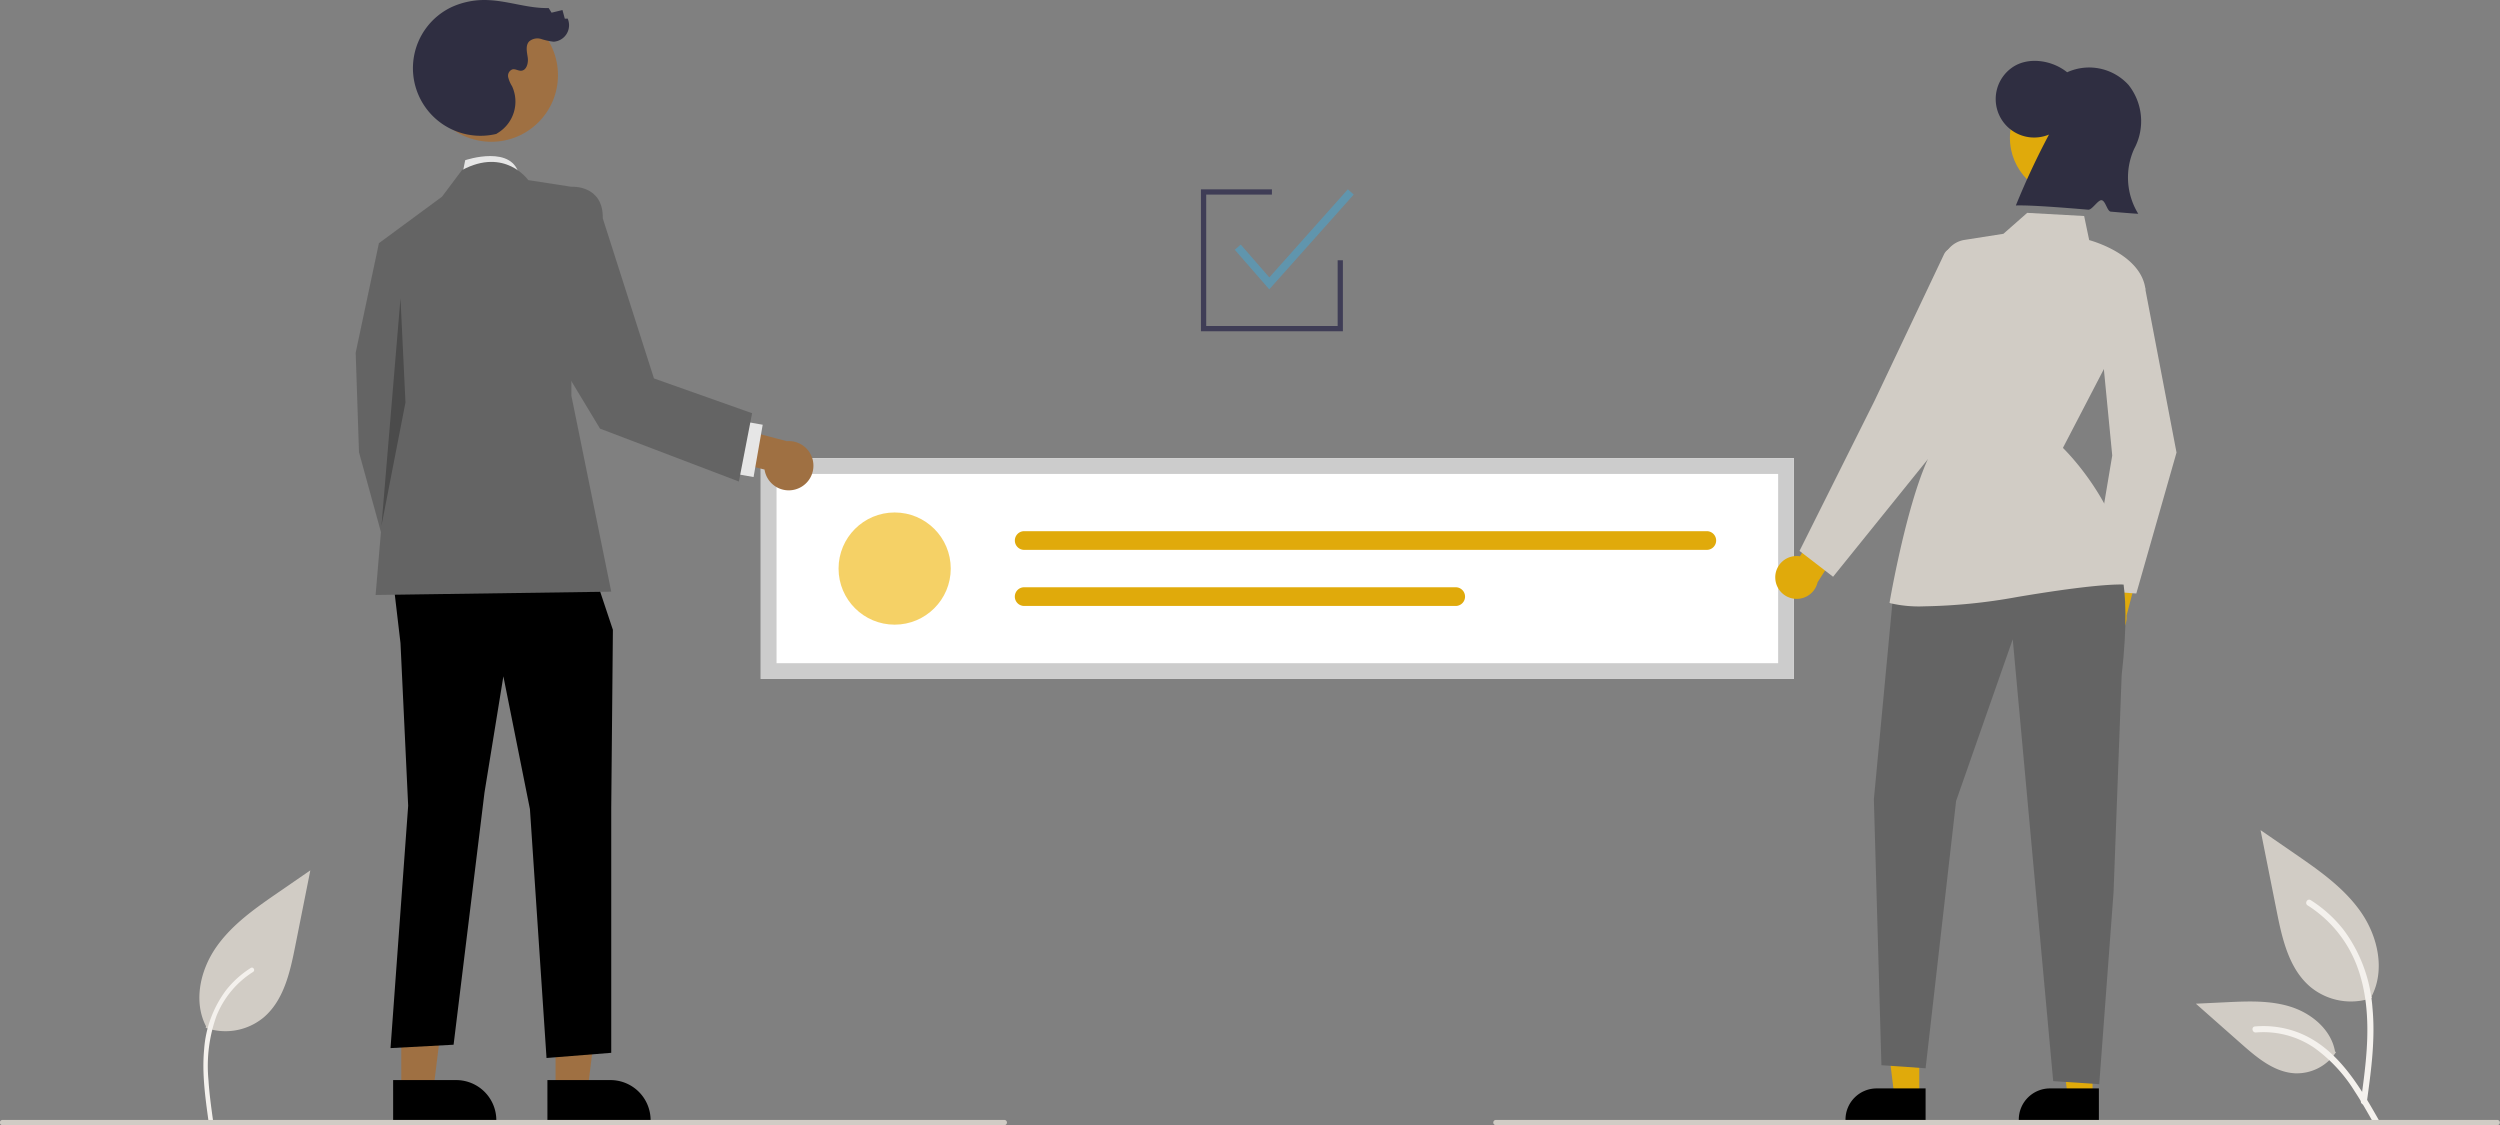 <svg xmlns="http://www.w3.org/2000/svg" width="496.078" height="223.269" viewBox="0 0 496.078 223.269">
  <rect x="0" y="0" width="496.078" height="223.269" fill="#808080" stroke="none"/>
  <g id="Gruppe_180" data-name="Gruppe 180" transform="translate(0 0.015)" style="mix-blend-mode: multiply;isolation: isolate">
    <path id="Path_461" data-name="Path 461" d="M201.6,598.314a11.856,11.856,0,0,0,11.448-2.017c4.01-3.366,5.269-8.91,6.29-14.045l3.025-15.186-6.334,4.362c-4.555,3.137-9.213,6.374-12.368,10.917s-4.531,10.746-2,15.662" transform="translate(-160.784 -394.377)" fill="#d1ccc5"/>
    <path id="Path_462" data-name="Path 462" d="M202.87,634.392c-.641-4.67-1.3-9.4-.851-14.12a22.207,22.207,0,0,1,4.282-11.643,19.368,19.368,0,0,1,4.97-4.5c.5-.313.954.474.46.786a18.414,18.414,0,0,0-7.284,8.788,29.481,29.481,0,0,0-1.565,12.714c.165,2.591.515,5.164.869,7.736a.469.469,0,0,1-.318.56.458.458,0,0,1-.56-.318Z" transform="translate(-161.511 -412.07)" fill="#f4f1ed"/>
    <path id="Path_438" data-name="Path 438" d="M1006.537,585.05a12.631,12.631,0,0,1-12.2-2.148c-4.272-3.586-5.612-9.492-6.7-14.962l-3.224-16.179,6.749,4.647c4.854,3.342,9.816,6.791,13.177,11.631s4.826,11.448,2.127,16.686" transform="translate(-535.85 -387.055)" fill="#d1ccc5"/>
    <path id="Path_439" data-name="Path 439" d="M1013.8,618.418c.849-6.189,1.723-12.457,1.126-18.712a29.433,29.433,0,0,0-5.674-15.43,25.671,25.671,0,0,0-6.586-5.968c-.658-.415-1.264.628-.609,1.042A24.4,24.4,0,0,1,1011.709,591c2.1,5.345,2.439,11.171,2.077,16.849-.219,3.433-.684,6.845-1.151,10.251a.625.625,0,0,0,.421.742.607.607,0,0,0,.742-.422Z" transform="translate(-544.154 -399.709)" fill="#f4f1ed"/>
    <path id="Path_442" data-name="Path 442" d="M987.608,627.02a9.3,9.3,0,0,1-8.1,4.183c-4.1-.195-7.521-3.057-10.6-5.775l-9.1-8.038,6.025-.288c4.333-.208,8.778-.4,12.9.935s7.933,4.552,8.687,8.824" transform="translate(-524.078 -418.241)" fill="#d1ccc5"/>
    <path id="Path_443" data-name="Path 443" d="M1006.429,644.983c-4.09-7.236-8.833-15.278-17.308-17.848a19.314,19.314,0,0,0-7.28-.752c-.773.067-.58,1.258.191,1.192a17.943,17.943,0,0,1,11.618,3.074,30.2,30.2,0,0,1,7.985,8.617c1.322,2.014,2.507,4.113,3.691,6.209C1005.706,646.144,1006.812,645.661,1006.429,644.983Z" transform="translate(-534.384 -422.716)" fill="#f4f1ed"/>
    <path id="Pfad_167" data-name="Pfad 167" d="M618.905,454.085h-205V410.268h205Z" transform="translate(-262.939 -319.37)" fill="#fff"/>
    <circle id="Ellipse_75" data-name="Ellipse 75" cx="11.131" cy="11.131" r="11.131" transform="translate(166.396 101.675)" fill="#f5d166"/>
    <path id="Pfad_168" data-name="Pfad 168" d="M512.406,438.042a1.855,1.855,0,0,0,0,3.71H647.854a1.855,1.855,0,0,0,0-3.71Z" transform="translate(-309.172 -332.656)" fill="#e0aa0b"/>
    <path id="Pfad_169" data-name="Pfad 169" d="M512.4,459.38a1.855,1.855,0,0,0-.008,3.71h85.632a1.855,1.855,0,0,0,0-3.71Z" transform="translate(-309.169 -342.864)" fill="#e0aa0b"/>
    <path id="Pfad_170" data-name="Pfad 170" d="M618.905,454.085h-205V410.268h205Zm-201.874-3.13H615.776V413.4H417.031Z" transform="translate(-262.939 -319.37)" fill="#ccc"/>
    <path id="Pfad_171" data-name="Pfad 171" d="M917.367,459.706a4.233,4.233,0,0,1,3.371-5.546l2.32-9.39,6.05.018L925.645,458a4.255,4.255,0,0,1-8.278,1.7Z" transform="translate(-503.67 -335.875)" fill="#e0aa0b"/>
    <path id="Pfad_172" data-name="Pfad 172" d="M928.657,406.115l-9.266-.642,4.488-26.743-2.856-29.447,9.367-3.84,6.246,32.7-.017.06Z" transform="translate(-504.746 -288.36)" fill="#d1ccc5"/>
    <path id="Pfad_173" data-name="Pfad 173" d="M799.807,444.3a4.232,4.232,0,0,1,4.9-4.253l5.075-8.233,5.756,1.864L808.21,445.2a4.255,4.255,0,0,1-8.4-.9Z" transform="translate(-447.541 -329.675)" fill="#e0aa0b"/>
    <path id="Pfad_174" data-name="Pfad 174" d="M723.416,399.669h-4.929l-2.345-19.012h7.275Z" transform="translate(-342.575 -182.099)" fill="#e0aa0b"/>
    <path id="Pfad_175" data-name="Pfad 175" d="M842.421,656.406H826.528v-.2a6.186,6.186,0,0,1,6.186-6.186h9.708Z" transform="translate(-460.323 -434.058)"/>
    <path id="Pfad_176" data-name="Pfad 176" d="M789.336,399.669h-4.929l-2.345-19.012h7.275Z" transform="translate(-374.109 -182.099)" fill="#e0aa0b"/>
    <path id="Pfad_177" data-name="Pfad 177" d="M908.341,656.406H892.448v-.2a6.186,6.186,0,0,1,6.186-6.186h9.708Z" transform="translate(-491.857 -434.058)"/>
    <circle id="Ellipse_76" data-name="Ellipse 76" cx="11.71" cy="11.71" r="11.71" transform="translate(398.83 15.619)" fill="#e0aa0b"/>
    <path id="Pfad_178" data-name="Pfad 178" d="M894.237,273.764a7.633,7.633,0,0,1-7.19-13.385c3.117-2.086,7.771-1.4,10.793,1.024a10.543,10.543,0,0,1,12.189,2.529,11.571,11.571,0,0,1,1.11,12.663,13.766,13.766,0,0,0,.807,12.888c-.915-.037-2.928-.207-5.446-.424-.729-.063-1.044-2.2-1.843-2.273-.7-.061-1.887,1.951-2.626,1.889-5.47-.462-11.594-.932-14.37-.84A150.41,150.41,0,0,1,894.237,273.764Z" transform="translate(-487.652 -247.078)" fill="#2f2e41"/>
    <path id="Pfad_179" data-name="Pfad 179" d="M885.006,446.55s3.806,3.924,1.482,24.184l-1.605,43.021-2.841,38.094-9.139-.608-8.027-87.678-11.238,32.084-6.051,53.042-8.768-.608-1.5-52.747,3.844-40.764Z" transform="translate(-465.486 -336.726)" fill="#646464"/>
    <path id="Pfad_180" data-name="Pfad 180" d="M850.188,395.039a25.031,25.031,0,0,1-6.7-.605l-.217-.068.038-.224c.031-.184,3.173-18.5,7.483-28.115l3.031-39a5.142,5.142,0,0,1,4.344-4.7l.04.258-.04-.258,7.71-1.21,4.716-4.153,11.3.625,1,4.779c1.351.378,10.268,3.11,11.151,9.654l.011.082-.038.073-16.336,31.426c1.38,1.362,12.29,12.569,13.03,26.9l.018.345-.336-.077c-.031-.006-3.523-.67-21.881,2.434A112,112,0,0,1,850.188,395.039Z" transform="translate(-468.334 -274.74)" fill="#d1ccc5"/>
    <path id="Pfad_181" data-name="Pfad 181" d="M815.7,395.531l-6.659-5.128,14.861-29.734,13.823-29.142a2.209,2.209,0,0,1,4.125.36l3.421,12.412-10.7,27.836Z" transform="translate(-451.961 -281.1)" fill="#d1ccc5"/>
    <path id="Pfad_182" data-name="Pfad 182" d="M891.766,663.043H693.022a.522.522,0,0,1,0-1.043H891.766a.522.522,0,0,1,0,1.043Z" transform="translate(-396.21 -439.789)" fill="#d1ccc5"/>
    <path id="Pfad_183" data-name="Pfad 183" d="M485.01,100.168H456.842V72h14.084v1.043H457.885V99.125h26.082V86.084h1.043Z" transform="translate(-218.536 -34.449)" fill="#3f3d56"/>
    <path id="Pfad_184" data-name="Pfad 184" d="M476.554,91.848l-6.843-7.857,1.18-1.028,5.676,6.518L492.147,72l1.168,1.041Z" transform="translate(-224.692 -34.45)" fill="#6095ad"/>
    <path id="Pfad_185" data-name="Pfad 185" d="M300.2,299.465l.659-3.293s9.687-3.293,10.771,3.293Z" transform="translate(-208.549 -264.398)" fill="#e6e6e6"/>
    <path id="Pfad_186" data-name="Pfad 186" d="M211.341,392.359h6.35l3.021-24.5H211.34Z" transform="translate(-101.097 -175.979)" fill="#9f7042"/>
    <path id="Pfad_187" data-name="Pfad 187" d="M332.736,646.847h12.507a7.971,7.971,0,0,1,7.97,7.97v.259H332.737Z" transform="translate(-224.112 -432.541)"/>
    <path id="Pfad_188" data-name="Pfad 188" d="M152.653,392.359H159l3.021-24.5h-9.373Z" transform="translate(-73.023 -175.979)" fill="#9f7042"/>
    <path id="Pfad_189" data-name="Pfad 189" d="M274.048,646.847h12.507a7.971,7.971,0,0,1,7.97,7.97v.259H274.049Z" transform="translate(-196.038 -432.541)"/>
    <path id="Pfad_190" data-name="Pfad 190" d="M147.156,93.149l-7.245-.659-4.61,21.733.658,19.758,7.245,26.343,9.879-5.927-5.269-27Z" transform="translate(-64.723 -44.251)" fill="#646464"/>
    <path id="Pfad_191" data-name="Pfad 191" d="M148.912,215.7l1.622,13.83,1.523,32.271-3.5,48.089,12.513-.671,6.133-50.052,3.746-23.05,5.269,26.343,3.293,49.393,12.842-1.029V262.281l.329-35.39-4.61-13.83Z" transform="translate(-71.064 -101.928)"/>
    <path id="Pfad_192" data-name="Pfad 192" d="M297.672,301.188s-4.61-6.586-13.172-1.976l-3.951,5.269-12.513,9.22,2.634,30.953-3.293,38.856,46.759-.659L306.233,344v-41.49Z" transform="translate(-192.847 -265.462)" fill="#646464"/>
    <path id="Pfad_193" data-name="Pfad 193" d="M148.883,113.446l-3.776,45.15,4.764-24.47Z" transform="translate(-69.414 -54.276)" opacity="0.25"/>
    <path id="Pfad_194" data-name="Pfad 194" d="M411.81,409.661a4.857,4.857,0,0,1-6.364-3.869l-10.776-2.663.021-6.943,15.164,3.974a4.884,4.884,0,0,1,1.955,9.5Z" transform="translate(-253.739 -312.634)" fill="#9f7042"/>
    <rect id="Rechteck_418" data-name="Rechteck 418" width="10.537" height="4.61" transform="matrix(0.172, -0.985, 0.985, 0.172, 144.991, 93.851)" fill="#e6e6e6"/>
    <circle id="Ellipse_77" data-name="Ellipse 77" cx="13.225" cy="13.225" r="13.225" transform="translate(84.271 1.669)" fill="#9f7042"/>
    <path id="Pfad_195" data-name="Pfad 195" d="M298.121,262.56a13.415,13.415,0,0,1-8.777-25.213,15.687,15.687,0,0,1,7.407-1.329c3.955.208,7.8,1.67,11.759,1.562l.574.922,2.163-.525.463,1.717.57-.02a3.279,3.279,0,0,1-2.775,4.588,12.815,12.815,0,0,1-2.492-.543,2.51,2.51,0,0,0-2.39.5c-.747.818-.422,2.1-.266,3.192s-.233,2.575-1.341,2.61c-.566.018-1.1-.387-1.66-.281a1.347,1.347,0,0,0-.88,1.558,6.2,6.2,0,0,0,.775,1.808,7.285,7.285,0,0,1-2.89,9.293" transform="translate(-199.637 -236)" fill="#2f2e41"/>
    <path id="Pfad_196" data-name="Pfad 196" d="M331.095,309.566l3.143-2.545s6.344-.441,6.229,6.284l10.151,31.753,19.474,6.9-2.624,13.558-27.553-10.5-13.995-23.2Z" transform="translate(-220.852 -269.979)" fill="#646464"/>
    <path id="Pfad_197" data-name="Pfad 197" d="M323.766,663.043H125.022a.522.522,0,1,1,0-1.043H323.766a.522.522,0,1,1,0,1.043Z" transform="translate(-124.5 -439.789)" fill="#d1ccc5"/>
  </g>
</svg>
